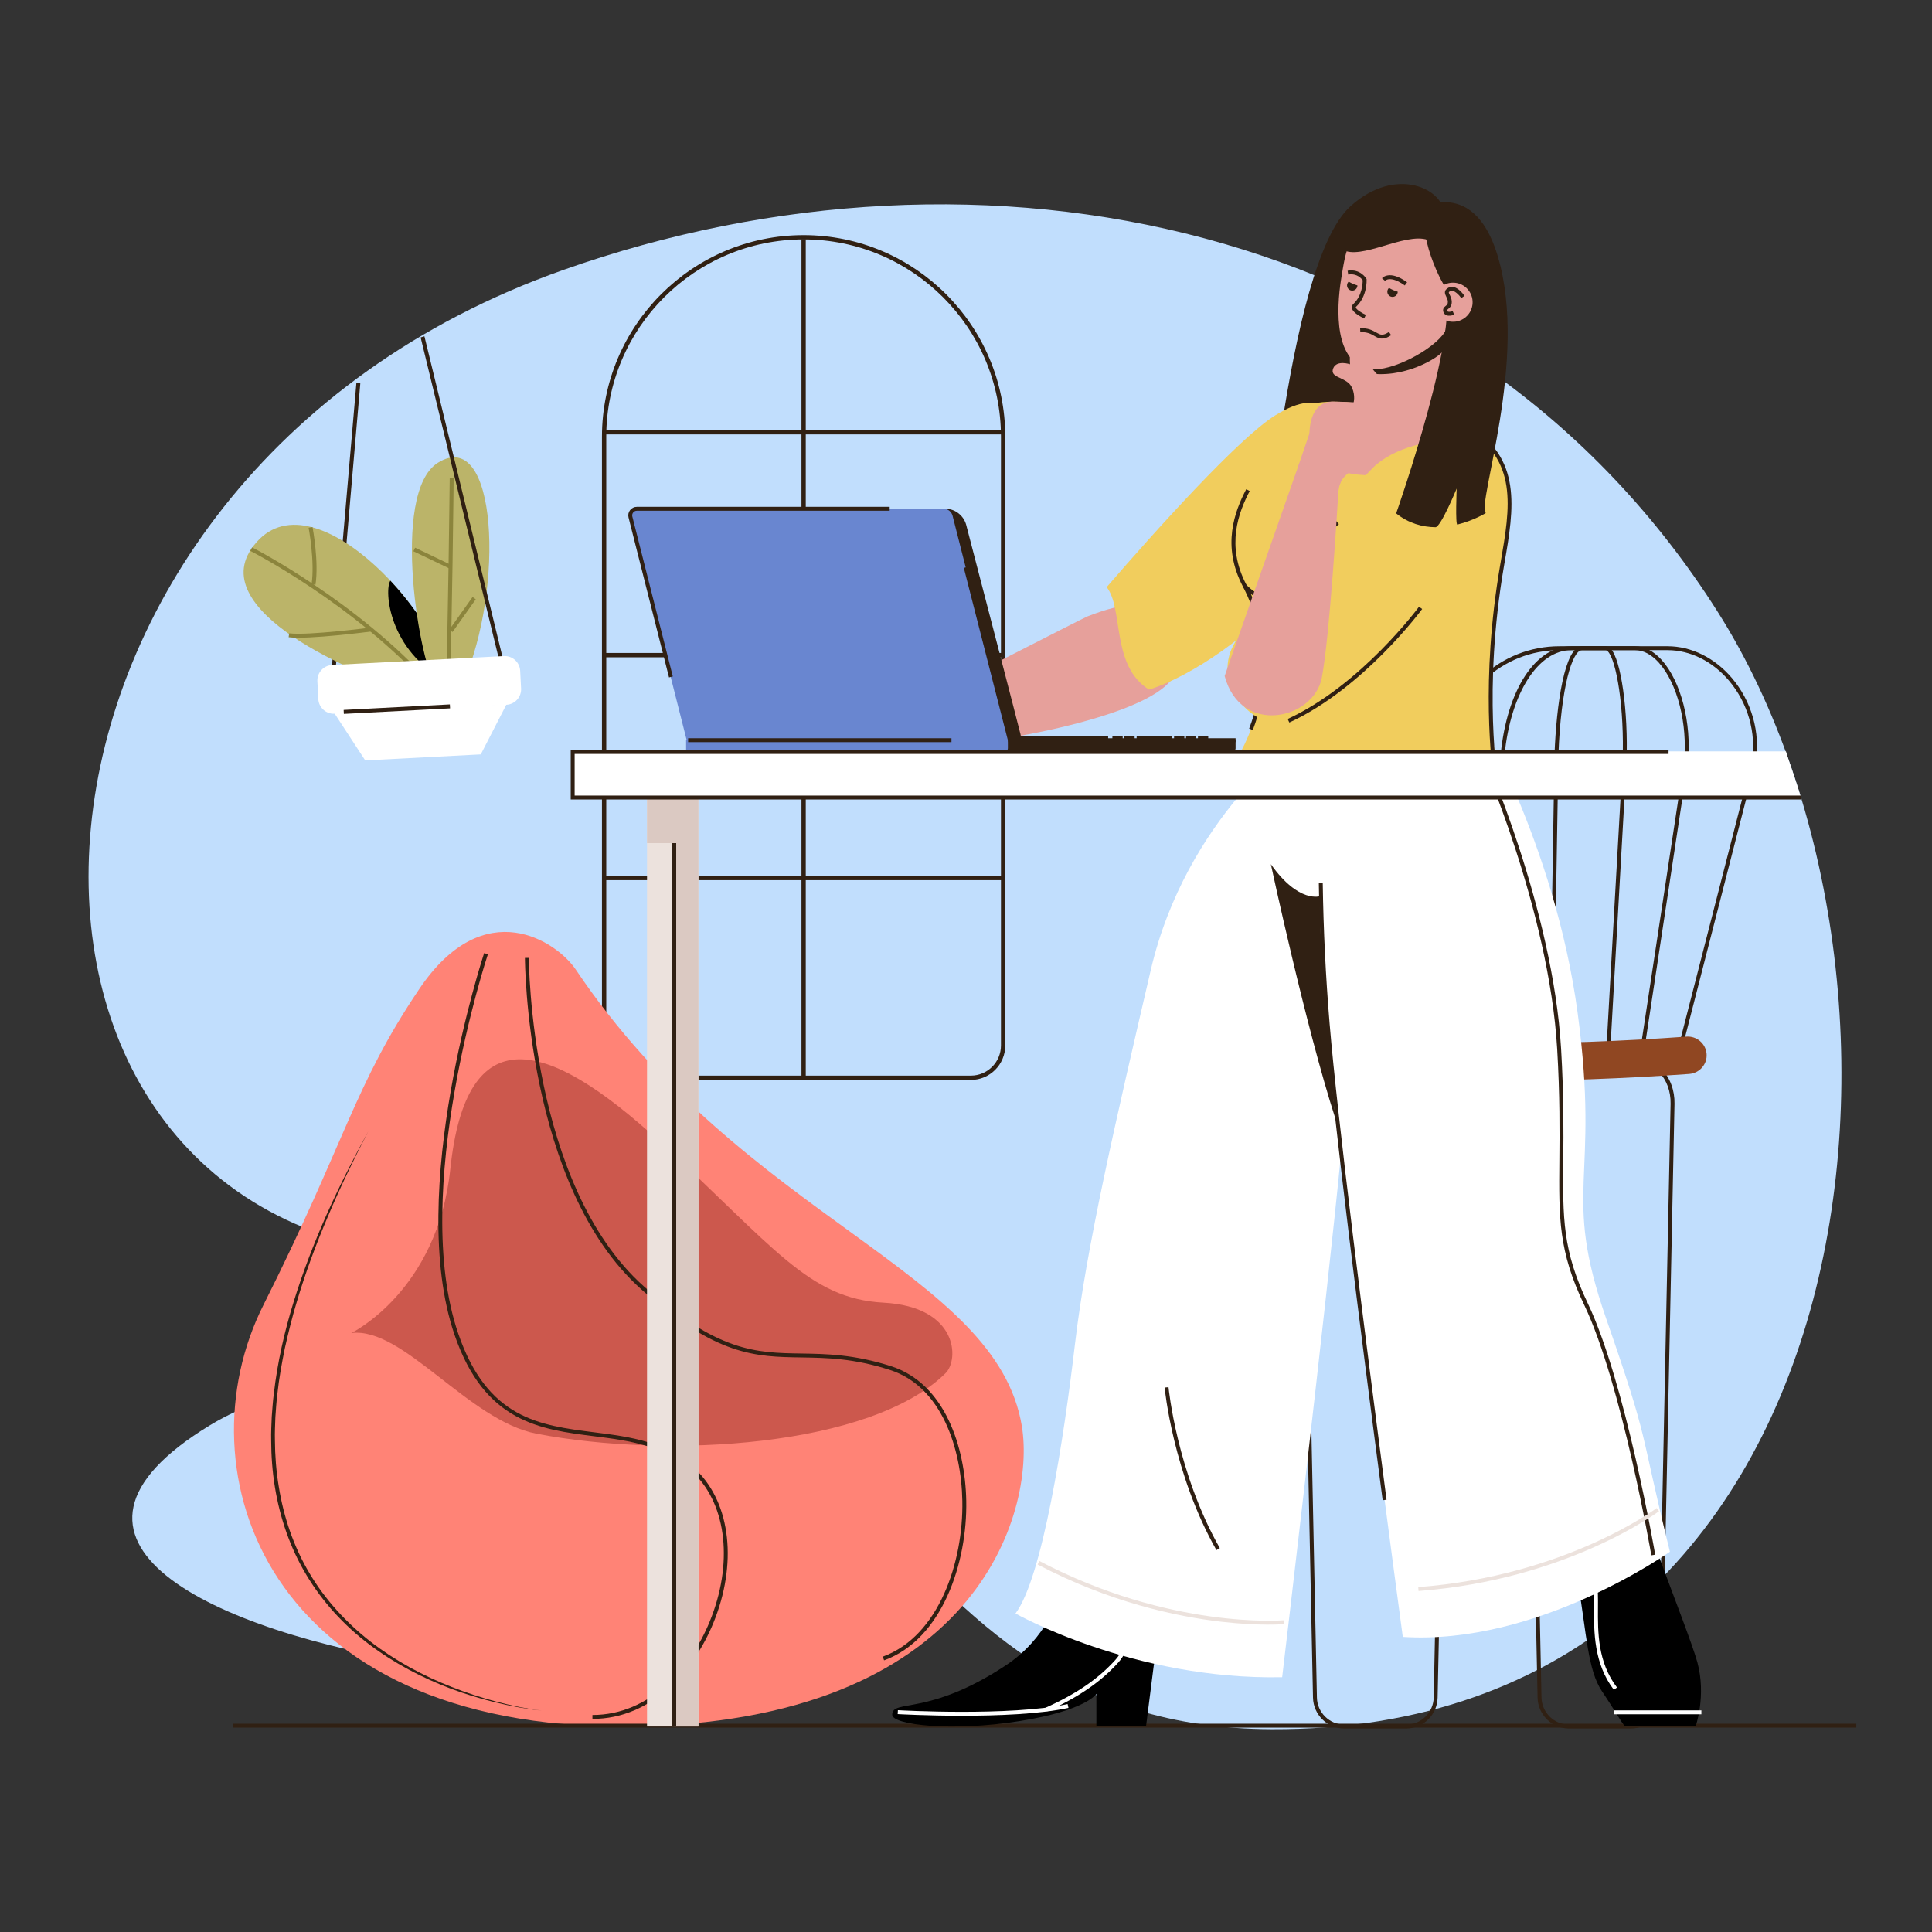 <svg 
xmlns="http://www.w3.org/2000/svg" xmlns:xlink="http://www.w3.org/1999/xlink" viewBox="0 0 1200 1200" width="1200" height="1200" preserveAspectRatio="xMidYMid meet" style="width: 100%; height: 100%; transform: translate3d(0px, 0px, 0px); content-visibility: visible;">
<rect x="0" y="0" width="1200" height="1200" fill="#333333" stroke="none"/>
<defs><clipPath id="__lottie_element_2546"><rect width="1200" height="1200" x="0" y="0"></rect></clipPath><clipPath id="__lottie_element_2548"><path d="M0,0 L1099,0 L1099,949 L0,949z"></path></clipPath><clipPath id="__lottie_element_2552"><path d="M0,0 L241,0 L241,311 L0,311z"></path></clipPath><clipPath id="__lottie_element_2556"><path d="M0,0 L765,0 L765,959 L0,959z"></path></clipPath></defs>
<g clip-path="url(#__lottie_element_2546)"><g clip-path="url(#__lottie_element_2548)" transform="matrix(1,0,0,1,54,126)" opacity="1" style="display: block;"><g transform="matrix(1,0,0,1,-159.494,-50.626)" opacity="1" style="display: block;"><g opacity="1" transform="matrix(1,0,0,1,406.993,893.499)"><path fill="rgb(193,222,253)" fill-opacity="1" d=" M-170.993,-83.678 C-91.134,-132.185 106.937,-142.44 204.218,-0.001 C301.499,142.44 -406.743,59.52 -170.993,-83.678z"></path></g><g opacity="1" transform="matrix(1,0,0,1,705.494,500.121)"><path fill="rgb(193,222,253)" fill-opacity="1" d=" M-335.155,204.457 C-54.24,226.789 -64.305,497.653 190.008,498.548 C565.185,499.871 613.639,36.464 467.012,-195.293 C312.843,-438.973 10.012,-499.871 -250.295,-407.772 C-617.967,-277.669 -636.237,180.52 -335.155,204.457z"></path></g>
<g opacity="1" transform="matrix(1,0,0,1,604.631,333.026)">
<path fill="rgb(48,32,19)" fill-opacity="1" d=" M103.886,262.359 C103.886,262.359 -103.884,262.359 -103.884,262.359 C-115.662,262.359 -125.248,252.773 -125.248,240.996 C-125.248,240.996 -125.248,-137.111 -125.248,-137.111 C-125.248,-206.173 -69.06,-262.359 0.002,-262.359 C69.065,-262.359 125.248,-206.173 125.248,-137.111 C125.248,-137.111 125.248,240.996 125.248,240.996 C125.248,252.773 115.664,262.359 103.886,262.359z M0.002,-259.692 C-67.588,-259.692 -122.579,-204.701 -122.579,-137.111 C-122.579,-137.111 -122.579,240.996 -122.579,240.996 C-122.579,251.303 -114.192,259.689 -103.884,259.689 C-103.884,259.689 103.886,259.689 103.886,259.689 C114.194,259.689 122.581,251.303 122.581,240.996 C122.581,240.996 122.581,-137.111 122.581,-137.111 C122.581,-204.701 67.592,-259.692 0.002,-259.692z"></path></g>
<g opacity="1" transform="matrix(1,0,0,1,604.632,333.108)"><path fill="rgb(48,32,19)" fill-opacity="1" d=" M1.333,260.047 C1.333,260.047 -1.333,260.047 -1.333,260.047 C-1.333,260.047 -1.333,-260.047 -1.333,-260.047 C-1.333,-260.047 1.333,-260.047 1.333,-260.047 C1.333,-260.047 1.333,260.047 1.333,260.047z"></path></g><g opacity="1" transform="matrix(1,0,0,1,604.631,193.103)">

<path fill="rgb(48,32,19)" fill-opacity="1" d=" M123.262,1.335 C123.262,1.335 -123.263,1.335 -123.263,1.335 C-123.263,1.335 -123.263,-1.335 -123.263,-1.335 C-123.263,-1.335 123.262,-1.335 123.262,-1.335 C123.262,-1.335 123.262,1.335 123.262,1.335z"></path></g><g opacity="1" transform="matrix(1,0,0,1,604.631,331.537)">
<path fill="rgb(48,32,19)" fill-opacity="1" d=" M123.262,1.334 C123.262,1.334 -123.263,1.334 -123.263,1.334 C-123.263,1.334 -123.263,-1.334 -123.263,-1.334 C-123.263,-1.334 123.262,-1.334 123.262,-1.334 C123.262,-1.334 123.262,1.334 123.262,1.334z"></path></g><g opacity="1" transform="matrix(1,0,0,1,604.631,469.974)">
<path fill="rgb(48,32,19)" fill-opacity="1" d=" M123.262,1.333 C123.262,1.333 -123.263,1.333 -123.263,1.333 C-123.263,1.333 -123.263,-1.333 -123.263,-1.333 C-123.263,-1.333 123.262,-1.333 123.262,-1.333 C123.262,-1.333 123.262,1.333 123.262,1.333z"></path></g><g opacity="1" transform="matrix(1,0,0,1,483.035,738.809)">
<path fill="rgb(255,131,118)" fill-opacity="1" d=" M-117.126,-199.893 C-76.515,-260.122 -31.385,-229.035 -19.886,-211.922 C84.747,-56.231 241.701,-25.014 257.223,72.11 C265.622,124.653 229.527,256.284 13.049,258.162 C-212.871,260.121 -265.622,99.327 -214.003,-3.434 C-162.439,-106.086 -157.773,-139.612 -117.126,-199.893z"></path></g><g opacity="1" transform="matrix(1,0,0,1,512.472,693.765)">
<path fill="rgb(204,88,77)" fill-opacity="1" d=" M-127.27,-43.074 C-117.404,-137.095 -67.91,-125.104 3.023,-59.815 C73.85,5.376 95.189,37.46 141.765,39.97 C188.298,42.477 188.784,75.388 180.38,83.72 C134.085,129.621 8.192,137.094 -73.685,121.372 C-116.048,113.239 -156.603,54.758 -188.784,58.845 C-188.784,58.845 -135.256,33.029 -127.27,-43.074z"></path></g><g opacity="1" transform="matrix(1,0,0,1,460.468,754.434)">
<path fill="rgb(48,32,19)" fill-opacity="1" d=" M12.991,237.832 C12.991,237.832 12.991,235.4 12.991,235.4 C49.157,235.4 74.303,205.503 85.777,177.526 C100.444,141.76 96.626,105.539 76.048,85.249 C58.437,67.882 35.786,65.016 13.884,62.245 C-19.509,58.02 -54.036,53.651 -72.64,-0.677 C-103.07,-89.54 -54.751,-236.36 -54.259,-237.832 C-54.259,-237.832 -51.951,-237.063 -51.951,-237.063 C-52.441,-235.598 -100.503,-89.547 -70.342,-1.465 C-52.227,51.429 -19.967,55.511 14.19,59.832 C36.494,62.655 59.557,65.574 77.753,83.516 C99.038,104.504 103.07,141.767 88.028,178.448 C76.252,207.155 50.359,237.832 12.991,237.832z"></path></g><g opacity="1" transform="matrix(1,0,0,1,568.955,737.752)">
<path fill="rgb(48,32,19)" fill-opacity="1" d=" M85.664,218.143 C85.664,218.143 84.833,215.859 84.833,215.859 C119.807,203.141 134.973,156.79 134.265,119.107 C133.655,86.586 121.519,48.143 89.292,37.776 C66.646,30.494 50.113,30.245 34.123,30.002 C5.812,29.575 -18.638,29.205 -65.226,-12.374 C-136.795,-76.248 -137.421,-216.73 -137.419,-218.143 C-137.419,-218.143 -134.987,-218.138 -134.987,-218.138 C-134.99,-216.737 -134.357,-77.331 -63.607,-14.187 C-17.696,26.787 6.334,27.15 34.159,27.571 C49.574,27.803 67.048,28.067 90.038,35.463 C123.482,46.22 136.07,85.701 136.697,119.062 C137.421,157.581 121.759,205.017 85.664,218.143z"></path></g><g opacity="1" transform="matrix(1,0,0,1,357.867,807.202)">
<path fill="rgb(48,32,19)" fill-opacity="1" d=" M84.075,179.909 C74.461,178.95 64.944,177.117 55.545,174.849 C46.147,172.562 36.88,169.722 27.8,166.355 C9.689,159.514 -7.652,150.416 -23.162,138.7 C-38.655,126.993 -52.057,112.397 -62.056,95.685 C-72.1,78.986 -78.519,60.234 -81.629,41.049 C-83.211,31.448 -83.918,21.722 -83.94,12.013 C-84.075,7.155 -83.759,2.306 -83.595,-2.542 C-83.201,-7.379 -82.935,-12.228 -82.278,-17.034 C-80.052,-36.313 -75.771,-55.3 -70.037,-73.79 C-64.343,-92.299 -57.379,-110.385 -49.55,-128.066 C-41.647,-145.718 -32.9,-162.971 -23.606,-179.908 C-32.55,-162.783 -40.935,-145.366 -48.46,-127.591 C-56.047,-109.849 -62.797,-91.742 -68.247,-73.25 C-71.025,-64.021 -73.306,-54.658 -75.425,-45.265 C-77.336,-35.833 -79.091,-26.354 -80.079,-16.782 C-80.715,-12.012 -80.957,-7.208 -81.33,-2.414 C-81.475,2.387 -81.769,7.19 -81.617,11.994 C-81.56,21.598 -80.817,31.202 -79.233,40.662 C-76.234,59.594 -69.987,78.071 -60.159,94.552 C-50.398,111.076 -37.169,125.417 -22.029,137.222 C-6.821,148.993 10.295,158.214 28.224,165.252 C37.188,168.785 46.364,171.803 55.69,174.277 C65.017,176.729 74.485,178.753 84.075,179.909z"></path></g><g opacity="1" transform="matrix(1,0,0,1,1093.089,450.356)">
<path fill="rgb(48,32,19)" fill-opacity="1" d=" M57.513,124.34 C57.513,124.34 55.157,123.736 55.157,123.736 C55.157,123.736 100.541,-53.022 100.541,-53.022 C103.393,-70.399 98.069,-89.123 86.282,-103.005 C76.083,-115.019 62.207,-121.909 48.212,-121.909 C48.212,-121.909 -18.981,-121.909 -18.981,-121.909 C-54.392,-121.909 -83.598,-95.135 -90.008,-56.799 C-90.008,-56.799 -103.479,121.502 -103.479,121.502 C-103.479,121.502 -105.906,121.317 -105.906,121.317 C-105.906,121.317 -92.421,-57.091 -92.421,-57.091 C-85.799,-96.731 -55.606,-124.34 -18.981,-124.34 C-18.981,-124.34 48.212,-124.34 48.212,-124.34 C62.922,-124.34 77.472,-117.137 88.136,-104.578 C100.379,-90.16 105.905,-70.699 102.917,-52.522 C102.917,-52.522 57.513,124.34 57.513,124.34z"></path></g><g opacity="1" transform="matrix(1,0,0,1,1092.929,450.297)">
<path fill="rgb(48,32,19)" fill-opacity="1" d=" M34.179,124.28 C34.179,124.28 31.776,123.915 31.776,123.915 C31.776,123.915 58.575,-52.842 58.575,-52.842 C60.837,-76.2 54.358,-101.447 42.808,-114.173 C38.248,-119.195 33.191,-121.848 28.181,-121.848 C28.181,-121.848 -11.497,-121.848 -11.497,-121.848 C-32.115,-121.848 -49.154,-95.108 -52.932,-56.82 C-52.932,-56.82 -60.893,121.524 -60.893,121.524 C-60.893,121.524 -63.32,121.415 -63.32,121.415 C-63.32,121.415 -55.356,-56.994 -55.356,-56.994 C-51.384,-97.265 -33.76,-124.28 -11.497,-124.28 C-11.497,-124.28 28.181,-124.28 28.181,-124.28 C33.894,-124.28 39.576,-121.351 44.608,-115.806 C56.584,-102.613 63.319,-76.598 60.987,-52.543 C60.987,-52.543 34.179,124.28 34.179,124.28z"></path></g><g opacity="1" transform="matrix(1,0,0,1,1092.475,450.239)">
<path fill="rgb(48,32,19)" fill-opacity="1" d=" M13.327,124.223 C13.327,124.223 10.9,124.086 10.9,124.086 C10.9,124.086 20.849,-52.671 20.849,-52.671 C22.054,-86.086 16.981,-115.522 11.675,-121.023 C11.183,-121.533 10.732,-121.791 10.333,-121.791 C10.333,-121.791 -4.399,-121.791 -4.399,-121.791 C-10.332,-121.791 -17.473,-99.027 -19.018,-56.837 C-19.018,-56.837 -21.975,121.546 -21.975,121.546 C-21.975,121.546 -24.406,121.508 -24.406,121.508 C-24.406,121.508 -21.449,-56.902 -21.449,-56.902 C-20.31,-87.97 -15.162,-124.223 -4.399,-124.223 C-4.399,-124.223 10.333,-124.223 10.333,-124.223 C11.416,-124.223 12.456,-123.714 13.425,-122.712 C19.895,-116.003 24.406,-83.878 23.279,-52.559 C23.279,-52.559 13.327,124.223 13.327,124.223z"></path></g><g opacity="1" transform="matrix(1,0,0,1,1099.213,790.281)">
<path fill="rgb(48,32,19)" fill-opacity="1" d=" M19.344,207.925 C19.344,207.925 -19.344,207.925 -19.344,207.925 C-29.799,207.925 -38.484,199.339 -38.703,188.787 C-38.703,188.787 -46.345,-180.089 -46.345,-180.089 C-46.516,-188.383 -43.624,-196.192 -38.411,-201.516 C-34.362,-205.648 -29.175,-207.925 -23.809,-207.925 C-23.809,-207.925 23.808,-207.925 23.808,-207.925 C29.175,-207.925 34.362,-205.648 38.411,-201.516 C43.625,-196.192 46.516,-188.383 46.345,-180.089 C46.345,-180.089 38.703,188.787 38.703,188.787 C38.486,199.339 29.801,207.925 19.344,207.925z M-23.809,-205.493 C-28.517,-205.493 -33.086,-203.477 -36.672,-199.813 C-41.433,-194.956 -44.073,-187.784 -43.913,-180.141 C-43.913,-180.141 -36.271,188.735 -36.271,188.735 C-36.079,197.976 -28.487,205.494 -19.344,205.494 C-19.344,205.494 19.344,205.494 19.344,205.494 C28.489,205.494 36.081,197.976 36.271,188.737 C36.271,188.737 43.915,-180.141 43.915,-180.141 C44.074,-187.784 41.433,-194.956 36.672,-199.813 C33.087,-203.477 28.517,-205.493 23.808,-205.493 C23.808,-205.493 -23.809,-205.493 -23.809,-205.493z"></path></g><g opacity="1" transform="matrix(1,0,0,1,959.723,790.281)">
<path fill="rgb(48,32,19)" fill-opacity="1" d=" M19.347,207.925 C19.347,207.925 -19.343,207.925 -19.343,207.925 C-29.797,207.925 -38.484,199.339 -38.702,188.787 C-38.702,188.787 -46.343,-180.089 -46.343,-180.089 C-46.517,-188.381 -43.624,-196.19 -38.41,-201.514 C-34.362,-205.648 -29.175,-207.925 -23.807,-207.925 C-23.807,-207.925 23.811,-207.925 23.811,-207.925 C29.177,-207.925 34.364,-205.648 38.412,-201.516 C43.627,-196.192 46.518,-188.383 46.347,-180.089 C46.347,-180.089 38.704,188.787 38.704,188.787 C38.486,199.339 29.802,207.925 19.347,207.925z M-23.807,-205.493 C-28.516,-205.493 -33.084,-203.475 -36.672,-199.813 C-41.433,-194.953 -44.071,-187.782 -43.911,-180.141 C-43.911,-180.141 -36.271,188.735 -36.271,188.735 C-36.078,197.976 -28.485,205.494 -19.343,205.494 C-19.343,205.494 19.347,205.494 19.347,205.494 C28.489,205.494 36.081,197.976 36.273,188.735 C36.273,188.735 43.917,-180.141 43.917,-180.141 C44.075,-187.784 41.435,-194.956 36.674,-199.813 C33.089,-203.477 28.52,-205.493 23.811,-205.493 C23.811,-205.493 -23.807,-205.493 -23.807,-205.493z"></path></g><g opacity="1" transform="matrix(1,0,0,1,1032.58,582.767)">
<path fill="rgb(144,71,34)" fill-opacity="1" d=" M-122.052,8.909 C-40.789,14.738 40.786,14.738 122.049,8.909 C128.557,8.444 133.418,2.835 132.905,-3.564 C132.389,-9.963 126.793,-14.738 120.384,-14.28 C40.23,-8.529 -40.234,-8.529 -120.388,-14.28 C-126.792,-14.738 -132.396,-9.963 -132.908,-3.564 C-133.419,2.835 -128.561,8.444 -122.052,8.909z"></path></g><g opacity="1" transform="matrix(1,0,0,1,754.4,996.459)">
<path fill="rgb(48,32,19)" fill-opacity="1" d=" M504.094,1.216 C504.094,1.216 -504.094,1.216 -504.094,1.216 C-504.094,1.216 -504.094,-1.216 -504.094,-1.216 C-504.094,-1.216 504.094,-1.216 504.094,-1.216 C504.094,-1.216 504.094,1.216 504.094,1.216z"></path></g></g></g><g clip-path="url(#__lottie_element_2552)" transform="matrix(1,0,0,1,103.5,162.5)" opacity="1" style="display: block;"><g transform="matrix(0.999,-0.052,0.052,0.999,93.35,77.416)" opacity="1" style="display: block;"><g opacity="1" transform="matrix(1,0,0,1,20.938,87.483)">
<path fill="rgb(48,32,19)" fill-opacity="1" d=" M-18.292,87.232 C-18.292,87.232 -20.688,86.695 -20.688,86.695 C-20.688,86.695 3.659,-88.401 3.659,-88.401 C3.659,-88.401 6.055,-87.865 6.055,-87.865 C6.055,-87.865 -18.292,87.232 -18.292,87.232z"></path></g></g><g transform="matrix(0.973,-0.232,0.232,0.973,6.838,146.455)" opacity="1" style="display: block;"><g opacity="1" transform="matrix(1,0,0,1,71.27,75.353)">
<path fill="rgb(187,180,105)" fill-opacity="1" d=" M-34.29,-33.531 C11.073,-75.103 71.02,32.577 65.286,75.103 C65.286,75.103 42.631,75.103 42.631,75.103 C20.611,64.484 -71.021,0.13 -34.29,-33.531z"></path></g><g opacity="1" transform="matrix(1,0,0,1,81.458,95.911)">
<path fill="rgb(139,132,60)" fill-opacity="1" d=" M43.114,55.027 C9.52,-6.431 -44.727,-52.69 -45.27,-53.151 C-45.27,-53.151 -43.684,-55.027 -43.684,-55.027 C-43.136,-54.563 11.458,-8.005 45.27,53.85 C45.27,53.85 43.114,55.027 43.114,55.027z"></path></g><g opacity="1" transform="matrix(1,0,0,1,72.625,103.518)">
<path fill="rgb(139,132,60)" fill-opacity="1" d=" M25.449,5.392 C23.839,5.224 -14.13,1.239 -25.702,-3.092 C-25.702,-3.092 -24.842,-5.392 -24.842,-5.392 C-13.562,-1.17 25.311,2.908 25.702,2.948 C25.702,2.948 25.449,5.392 25.449,5.392z"></path></g><g opacity="1" transform="matrix(1,0,0,1,72.809,54.893)">
<path fill="rgb(139,132,60)" fill-opacity="1" d=" M-2.111,17.683 C-2.111,17.683 -4.39,16.766 -4.39,16.766 C0.878,3.659 1.927,-17.47 1.937,-17.683 C1.937,-17.683 4.39,-17.567 4.39,-17.567 C4.348,-16.686 3.314,4.186 -2.111,17.683z"></path></g><g opacity="1" transform="matrix(1,0,0,1,121.882,115.692)">
<path fill="rgb(0,0,0)" fill-opacity="1" d=" M-5.385,-34.764 C8.524,-10.399 16.999,17.53 14.675,34.764 C-16.999,7.138 -10.403,-30.221 -5.385,-34.764z"></path></g></g><g transform="matrix(0.986,-0.165,0.165,0.986,133.287,113.62)" opacity="1" style="display: block;"><g opacity="1" transform="matrix(1,0,0,1,36.676,77.418)">
<path fill="rgb(187,180,105)" fill-opacity="1" d=" M-3.829,-60.439 C36.427,-77.168 24.305,23.301 -11.054,77.167 C-11.054,77.167 -27.538,77.167 -27.538,77.167 C-35.77,63.717 -36.426,-46.894 -3.829,-60.439z"></path></g><g opacity="1" transform="matrix(1,0,0,1,27.941,91.101)">
<path fill="rgb(139,132,60)" fill-opacity="1" d=" M-10.639,63.739 C-10.639,63.739 -13.043,63.228 -13.043,63.228 C-6.716,33.415 10.452,-62.771 10.625,-63.739 C10.625,-63.739 13.043,-63.309 13.043,-63.309 C12.87,-62.341 -4.306,33.886 -10.639,63.739z"></path></g><g opacity="1" transform="matrix(1,0,0,1,32.407,112.479)">
<path fill="rgb(139,132,60)" fill-opacity="1" d=" M-7.93,9.699 C-7.93,9.699 -9.669,7.966 -9.669,7.966 C-9.669,7.966 7.93,-9.699 7.93,-9.699 C7.93,-9.699 9.669,-7.965 9.669,-7.965 C9.669,-7.965 -7.93,9.699 -7.93,9.699z"></path></g><g opacity="1" transform="matrix(1,0,0,1,19.496,74.711)">
<path fill="rgb(139,132,60)" fill-opacity="1" d=" M9.317,8.039 C9.317,8.039 -10.726,-6.029 -10.726,-6.029 C-10.726,-6.029 -9.316,-8.039 -9.316,-8.039 C-9.316,-8.039 10.726,6.029 10.726,6.029 C10.726,6.029 9.317,8.039 9.317,8.039z"></path></g></g><g transform="matrix(0.999,-0.052,0.052,0.999,150.505,61.242)" opacity="1" style="display: block;"><g opacity="1" transform="matrix(1,0,0,1,24.366,94.083)">
<path fill="rgb(48,32,19)" fill-opacity="1" d=" M21.729,93.834 C21.729,93.834 -16.384,-107.837 -16.384,-107.837 C-16.384,-107.837 -13.997,-108.422 -13.997,-108.422 C-13.997,-108.422 24.116,93.249 24.116,93.249 C24.116,93.249 21.729,93.834 21.729,93.834z"></path></g></g><g transform="matrix(0.999,-0.052,0.052,0.999,92.869,250.815)" opacity="1" style="display: block;"><g opacity="1" transform="matrix(1,0,0,1,63.289,15.394)">
<path fill="rgb(255,255,255)" fill-opacity="1" d=" M-53.403,15.144 C-53.403,15.144 53.404,15.144 53.404,15.144 C58.725,15.144 63.039,10.83 63.039,5.508 C63.039,5.508 63.039,-5.507 63.039,-5.507 C63.039,-10.83 58.725,-15.144 53.402,-15.144 C53.402,-15.144 -53.404,-15.144 -53.404,-15.144 C-58.726,-15.144 -63.039,-10.83 -63.039,-5.507 C-63.039,-5.507 -63.039,5.507 -63.039,5.507 C-63.039,10.83 -58.726,15.144 -53.403,15.144z"></path></g><g opacity="1" transform="matrix(1,0,0,1,63.288,45.329)">
<path fill="rgb(255,255,255)" fill-opacity="1" d=" M-35.921,15.144 C-35.921,15.144 35.922,15.144 35.922,15.144 C35.922,15.144 53.531,-15.144 53.531,-15.144 C53.531,-15.144 -53.531,-15.144 -53.531,-15.144 C-53.531,-15.144 -35.921,15.144 -35.921,15.144z"></path></g><g opacity="1" transform="matrix(1,0,0,1,48.629,29.702)">
<path fill="rgb(48,32,19)" fill-opacity="1" d=" M33.017,1.228 C33.017,1.228 -33.017,1.228 -33.017,1.228 C-33.017,1.228 -33.017,-1.228 -33.017,-1.228 C-33.017,-1.228 33.017,-1.228 33.017,-1.228 C33.017,-1.228 33.017,1.228 33.017,1.228z"></path></g></g></g><g clip-path="url(#__lottie_element_2556)" transform="matrix(1,0,0,1,354,114)" opacity="1" style="display: block;"><g transform="matrix(1,0,0,1,199.924,820.995)" opacity="1" style="display: block;"><g opacity="1" transform="matrix(1,0,0,1,84.232,70.462)">
<path fill="rgb(0,0,0)" fill-opacity="1" d=" M27.69,-70.213 C27.69,-70.213 35.158,-3.274 -13.265,28.807 C-61.688,60.886 -83.982,49.602 -83.982,59.62 C-83.982,65.927 -46.76,70.213 -4.996,63.555 C36.77,56.896 42.823,46.605 42.823,46.605 C42.823,46.605 42.823,66.592 42.823,66.592 C42.823,66.592 73.691,66.592 73.691,66.592 C73.691,66.592 78.535,28.448 78.535,28.448 C78.535,28.448 83.982,10.894 79.744,-3.027 C75.507,-16.948 68.446,-47.816 72.682,-67.79 C72.682,-67.79 27.69,-70.213 27.69,-70.213z"></path></g><g opacity="1" transform="matrix(1,0,0,1,121.993,75.99)">
<path fill="rgb(255,255,255)" fill-opacity="1" d=" M-25.698,52.014 C-25.698,52.014 -26.69,49.792 -26.69,49.792 C-7.528,41.244 6.345,31.739 16.978,19.878 C24.095,11.941 22.554,2.985 20.771,-7.382 C20.101,-11.276 19.407,-15.302 19.151,-19.484 C18.223,-34.642 20.691,-51.84 20.714,-52.014 C20.714,-52.014 23.121,-51.663 23.121,-51.663 C23.095,-51.495 20.666,-34.537 21.578,-19.632 C21.825,-15.586 22.507,-11.622 23.167,-7.792 C24.979,2.74 26.69,12.685 18.787,21.501 C7.919,33.625 -6.215,43.321 -25.698,52.014z"></path></g><g opacity="1" transform="matrix(1,0,0,1,56.679,127.298)">
<path fill="rgb(255,255,255)" fill-opacity="1" d=" M-12.936,3.377 C-35.005,3.377 -52.686,2.382 -53.037,2.36 C-53.037,2.36 -52.894,-0.064 -52.894,-0.064 C-52.201,-0.027 16.99,3.866 52.519,-3.867 C52.519,-3.867 53.037,-1.493 53.037,-1.493 C35.178,2.397 8.961,3.377 -12.936,3.377z"></path></g></g><g transform="matrix(1,0,0,1,592.181,772.57)" opacity="1" style="display: block;"><g opacity="1" transform="matrix(1,0,0,1,56.993,92.957)">
<path fill="rgb(0,0,0)" fill-opacity="1" d=" M-56.743,-68.734 C-56.743,-68.734 -28.099,-25.769 -22.892,4.608 C-17.685,34.987 -17.11,57.678 -8.138,71.008 C0.838,84.338 3.719,90.225 6.186,92.708 C6.186,92.708 50.017,92.708 50.017,92.708 C50.017,92.708 56.743,73.829 51.102,52.997 C45.46,32.166 5.374,-64.149 1.648,-92.708 C1.648,-92.708 -56.743,-68.734 -56.743,-68.734z"></path></g><g opacity="1" transform="matrix(1,0,0,1,83.423,176.973)">
<path fill="rgb(255,255,255)" fill-opacity="1" d=" M27.16,1.216 C27.16,1.216 -27.16,1.216 -27.16,1.216 C-27.16,1.216 -27.16,-1.216 -27.16,-1.216 C-27.16,-1.216 27.16,-1.216 27.16,-1.216 C27.16,-1.216 27.16,1.216 27.16,1.216z"></path></g><g opacity="1" transform="matrix(1,0,0,1,41.447,110.783)">
<path fill="rgb(255,255,255)" fill-opacity="1" d=" M14.78,52.236 C2.228,35.798 2.366,15.871 2.467,1.32 C2.51,-4.794 2.547,-10.075 1.727,-14.064 C-1.089,-27.734 -16.557,-50.644 -16.713,-50.874 C-16.713,-50.874 -14.699,-52.236 -14.699,-52.236 C-14.054,-51.284 1.195,-28.7 4.106,-14.553 C4.98,-10.312 4.942,-4.912 4.899,1.338 C4.795,16.328 4.664,34.984 16.713,50.76 C16.713,50.76 14.78,52.236 14.78,52.236z"></path></g></g><g transform="matrix(0.996,0.094,-0.094,0.996,450.271,-17.927)" opacity="1" style="display: block;"><g opacity="1" transform="matrix(1,0,0,1,50.95,149.913)">
<path fill="rgb(48,32,19)" fill-opacity="1" d=" M44.361,-122.391 C43.413,-136.83 12.411,-149.663 -13.633,-121.2 C-50.701,-80.694 -44.021,123.981 -48.081,135.179 C-48.081,135.179 23.226,149.662 40.18,120.727 C40.18,120.727 50.701,-25.718 44.361,-122.391z"></path></g></g><g transform="matrix(0.965,-0.261,0.261,0.965,200.079,298.75)" opacity="1" style="display: block;"><g opacity="1" transform="matrix(1,0,0,1,90.164,36.915)">
<path fill="rgb(230,160,155)" fill-opacity="1" d=" M-74.166,-11.159 C-74.166,-11.159 -89.914,16.134 -89.914,16.134 C-66.135,24.677 38.803,36.665 70.737,20.09 C88.824,10.703 89.914,-6.03 87.687,-14.449 C82.28,-34.904 58.44,-36.664 34.861,-34.087 C31.59,-33.73 -74.166,-11.159 -74.166,-11.159z"></path></g></g><g transform="matrix(0.952,0.306,-0.306,0.952,391.173,70.058)" opacity="1" style="display: block;"><g opacity="1" transform="matrix(1,0,0,1,60.492,121.223)">
<path fill="rgb(241,205,93)" fill-opacity="1" d=" M6.807,-65.196 C-10.446,-44.982 -42.471,26.498 -60.242,68.41 C-46.023,77.909 -42.9,114.118 -15.719,120.973 C6.968,105.092 36.647,66.42 47.068,36.236 C60.242,-1.912 54.409,-120.973 6.807,-65.196z"></path></g></g><g transform="matrix(0.993,0.114,-0.114,0.993,340.414,331.307)" opacity="1" style="display: block;"><g opacity="1" transform="matrix(1,0,0,1,85.308,296.936)">
<path fill="rgb(255,255,255)" fill-opacity="1" d=" M27.584,-296.686 C27.584,-296.686 -36.097,-239.156 -47.15,-142.935 C-58.201,-46.716 -67.283,32.967 -67.426,93.104 C-67.566,153.243 -71.021,239.767 -85.059,263.821 C-85.059,263.821 -7.806,296.686 84.095,284.263 C84.095,284.263 85.058,49.878 83.293,-45.59 C81.526,-141.057 77.874,-291.024 77.874,-291.024 C77.874,-291.024 27.584,-296.686 27.584,-296.686z"></path></g><g opacity="1" transform="matrix(1,0,0,1,88.583,543.19)">
<path fill="rgb(236,226,221)" fill-opacity="1" d=" M39.512,8.072 C10.905,8.072 -31.136,3.922 -78.141,-14.241 C-78.141,-14.241 -77.263,-16.513 -77.263,-16.513 C8.195,16.512 76.965,2.887 77.647,2.75 C77.647,2.75 78.141,5.13 78.141,5.13 C77.825,5.196 63.322,8.072 39.512,8.072z"></path></g><g opacity="1" transform="matrix(1,0,0,1,99.041,458.791)">
<path fill="rgb(48,32,19)" fill-opacity="1" d=" M20.763,48.578 C-11.481,4.389 -22.62,-47.561 -22.729,-48.081 C-22.729,-48.081 -20.349,-48.578 -20.349,-48.578 C-20.24,-48.064 -9.199,3.391 22.729,47.143 C22.729,47.143 20.763,48.578 20.763,48.578z"></path></g></g><g transform="matrix(0.993,0.114,-0.114,0.993,447.866,311.519)" opacity="1" style="display: block;"><g opacity="1" transform="matrix(1,0,0,1,29.191,188.245)">
<path fill="rgb(48,32,19)" fill-opacity="1" d=" M4.003,-60.102 C4.003,-60.102 -8.665,-53.56 -28.941,-76.256 C-28.941,-76.256 3.907,21.144 28.941,76.256 C28.941,76.256 3.193,-43.852 4.003,-60.102z"></path></g><g opacity="1" transform="matrix(1,0,0,1,158.307,289.966)">
<path fill="rgb(255,255,255)" fill-opacity="1" d=" M-44.48,-289.716 C-44.48,-289.716 15.668,-211.393 41.872,-107.944 C68.074,-4.494 44.317,2.202 81.072,78.613 C117.824,155.025 108.383,141.281 137.041,218.21 C137.041,218.21 62.187,285.56 -21.832,289.716 C-21.832,289.716 -93.319,8.331 -111.638,-83.306 C-129.958,-174.94 -131.298,-231.914 -137.041,-266.118 C-137.041,-266.118 -44.48,-289.716 -44.48,-289.716z"></path></g><g opacity="1" transform="matrix(1,0,0,1,203.831,269.614)">
<path fill="rgb(48,32,19)" fill-opacity="1" d=" M80.3,242.093 C80.001,241.06 49.845,138.126 21.097,92.243 C1.464,60.914 -0.653,40.885 -4.496,4.525 C-6.357,-13.087 -8.676,-35.006 -13.712,-63.825 C-28.685,-149.488 -82.099,-239.946 -82.637,-240.849 C-82.637,-240.849 -80.546,-242.093 -80.546,-242.093 C-80.007,-241.185 -26.367,-150.34 -11.317,-64.243 C-6.264,-35.344 -3.943,-13.379 -2.079,4.268 C1.727,40.271 3.824,60.1 23.158,90.951 C52.086,137.121 82.333,240.376 82.637,241.414 C82.637,241.414 80.3,242.093 80.3,242.093z"></path></g><g opacity="1" transform="matrix(1,0,0,1,73.967,308.338)">
<path fill="rgb(48,32,19)" fill-opacity="1" d=" M40.394,188.402 C15.353,88.104 -16.929,-43.598 -28.491,-101.441 C-34.295,-130.464 -38.958,-158.806 -42.754,-188.088 C-42.754,-188.088 -40.342,-188.402 -40.342,-188.402 C-36.554,-159.174 -31.897,-130.884 -26.106,-101.915 C-14.551,-44.12 17.718,87.541 42.754,187.813 C42.754,187.813 40.394,188.402 40.394,188.402z"></path></g><g opacity="1" transform="matrix(1,0,0,1,214.127,516.192)">
<path fill="rgb(236,226,221)" fill-opacity="1" d=" M-71.186,34.043 C-71.186,34.043 -71.642,31.654 -71.642,31.654 C18.294,14.421 69.458,-33.559 69.965,-34.043 C69.965,-34.043 71.642,-32.283 71.642,-32.283 C71.131,-31.794 19.494,16.667 -71.186,34.043z"></path></g></g><g transform="matrix(0.994,0.108,-0.108,0.994,404.095,123.637)" opacity="1" style="display: block;"><g opacity="1" transform="matrix(1,0,0,1,98.693,128.914)">
<path fill="rgb(241,205,93)" fill-opacity="1" d=" M-11.023,-125.312 C3.41,-124.943 32.686,-125.688 43.541,-122.584 C92.884,-108.478 89.849,-73.283 87.455,-34.826 C82.496,44.893 98.444,99.846 98.444,99.846 C98.444,99.846 9.214,125.873 -66.072,107.919 C-66.072,107.919 -33.157,50.155 -70.28,-5.29 C-98.444,-47.353 -59.1,-84.974 -54.525,-109.594 C-51.5,-125.874 -18.657,-125.506 -11.023,-125.312z"></path></g><g opacity="1" transform="matrix(1,0,0,1,176.378,121.691)">
<path fill="rgb(48,32,19)" fill-opacity="1" d=" M5.908,112.04 C5.908,112.04 5.372,109.668 5.372,109.668 C12.305,108.1 17.173,106.802 19.267,106.224 C17.026,97.778 4.037,44.987 8.558,-27.679 C8.558,-27.679 8.675,-29.552 8.675,-29.552 C10.849,-64.269 12.725,-94.25 -22.263,-109.817 C-22.263,-109.817 -21.275,-112.04 -21.275,-112.04 C15.257,-95.785 13.238,-63.54 11.101,-29.4 C11.101,-29.4 10.985,-27.527 10.985,-27.527 C6.095,51.039 21.767,106.181 21.927,106.73 C21.927,106.73 22.263,107.895 22.263,107.895 C22.263,107.895 21.098,108.235 21.098,108.235 C21.044,108.252 15.378,109.897 5.908,112.04z"></path></g><g opacity="1" transform="matrix(1,0,0,1,31.57,138.256)">
<path fill="rgb(48,32,19)" fill-opacity="1" d=" M11.668,74.132 C11.668,74.132 9.317,73.517 9.317,73.517 C15.099,51.436 17.455,18.337 -4.165,-13.957 C-19.979,-37.573 -14.238,-59.61 -8.546,-74.132 C-8.546,-74.132 -6.281,-73.244 -6.281,-73.244 C-11.775,-59.231 -17.324,-37.978 -2.146,-15.309 C19.979,17.737 17.578,51.57 11.668,74.132z"></path></g><g opacity="1" transform="matrix(1,0,0,1,44.186,128.876)">
<path fill="rgb(48,32,19)" fill-opacity="1" d=" M16.282,5.898 C16.184,5.892 15.985,5.891 15.7,5.89 C2.07,5.788 -9.043,2.347 -16.438,-4.06 C-16.438,-4.06 -14.845,-5.898 -14.845,-5.898 C-7.992,0.04 2.861,3.362 15.717,3.459 C16.07,3.461 16.315,3.464 16.438,3.472 C16.438,3.472 16.282,5.898 16.282,5.898z"></path></g><g opacity="1" transform="matrix(1,0,0,1,108.415,29.21)">
<path fill="rgb(230,160,155)" fill-opacity="1" d=" M51.509,-15.799 C46.518,-18.532 40.875,-21.759 33.821,-22.881 C-4.375,-28.96 -33.052,-25.252 -36.017,-25.178 C-48.496,-24.87 -51.509,-13.502 -49.813,-1.135 C-45.689,28.959 20.137,24.477 51.509,-15.799z"></path></g><g opacity="1" transform="matrix(1,0,0,1,87.399,109.889)">
<path fill="rgb(48,32,19)" fill-opacity="1" d=" M7.805,22.588 C-9.605,3.39 -2.726,-22.331 -2.655,-22.588 C-2.655,-22.588 -0.313,-21.939 -0.313,-21.939 C-0.38,-21.693 -6.886,2.768 9.605,20.954 C9.605,20.954 7.805,22.588 7.805,22.588z"></path></g></g><g transform="matrix(0.296,0.955,-0.955,0.296,593.948,129.944)" opacity="1" style="display: block;"><g opacity="1" transform="matrix(1,0,0,1,76.101,120.153)">
<path fill="rgb(241,205,93)" fill-opacity="1" d=" M75.295,84.341 C74.265,59.535 37.47,-28.655 -10.538,-75.422 C-56.2,-119.903 -75.851,-46.168 -59.79,-15.41 C-48.972,5.304 7.432,91.451 23.407,103.137 C46.328,119.903 75.851,97.739 75.295,84.341z"></path></g><g opacity="1" transform="matrix(1,0,0,1,129.678,151.51)">
<path fill="rgb(48,32,19)" fill-opacity="1" d=" M20.016,50.012 C13.498,0.305 -22.07,-48.081 -22.428,-48.564 C-22.428,-48.564 -20.476,-50.012 -20.476,-50.012 C-20.113,-49.524 15.829,-0.629 22.428,49.696 C22.428,49.696 20.016,50.012 20.016,50.012z"></path></g><g opacity="1" transform="matrix(1,0,0,1,55.968,161.363)">
<path fill="rgb(48,32,19)" fill-opacity="1" d=" M12.765,26.058 C-0.007,9.165 -14.556,-24.764 -14.701,-25.104 C-14.701,-25.104 -12.464,-26.058 -12.464,-26.058 C-12.319,-25.72 2.112,7.939 14.701,24.591 C14.701,24.591 12.765,26.058 12.765,26.058z"></path></g></g><g transform="matrix(-0.331,0.944,-0.944,-0.331,519.096,170.996)" opacity="1" style="display: block;"><g opacity="1" transform="matrix(1,0,0,1,98.331,30.985)">
<path fill="rgb(230,160,155)" fill-opacity="1" d=" M47.144,-26.816 C21.003,-22.897 -56.413,-0.755 -64.02,1.344 C-66.453,2.016 -68.537,2.414 -70.624,2.292 C-98.082,7.734 -86.081,30.734 -71.324,30.466 C-71.324,30.466 66.111,30.466 66.111,30.466 C98.081,8.657 73.288,-30.735 47.144,-26.816z"></path></g></g><g transform="matrix(0.994,0.108,-0.108,0.994,496.551,82.026)" opacity="1" style="display: block;"><g opacity="1" transform="matrix(1,0,0,1,24.587,35.573)">
<path fill="rgb(230,160,155)" fill-opacity="1" d=" M-21.771,-21.097 C-21.771,-21.097 -24.337,21.635 -24.337,21.635 C-22.291,25.077 -7.35,35.323 20.735,24.644 C20.735,24.644 24.337,-35.323 24.337,-35.323 C24.337,-35.323 6.783,-28.328 -21.771,-21.097z"></path></g><g opacity="1" transform="matrix(1,0,0,1,25.265,19.197)">
<path fill="rgb(48,32,19)" fill-opacity="1" d=" M-23.199,7.698 C-23.199,7.698 -23.721,16.337 -23.721,16.337 C0.151,18.249 20.593,1.918 22.661,-2.343 C22.661,-2.343 23.721,-18.249 23.614,-18.177 C-4.87,-3.394 -19.863,8.262 -23.199,7.698z"></path></g></g><g transform="matrix(0.996,0.094,-0.094,0.996,482.583,5.259)" opacity="1" style="display: block;"><g opacity="1" transform="matrix(1,0,0,1,36.114,63.655)">
<path fill="rgb(230,160,155)" fill-opacity="1" d=" M-11.157,44.386 C1.822,45.074 26.547,28.823 32.507,17.273 C34.632,13.155 34.295,2.139 34.637,-3.547 C35.864,-24.01 25.457,-36.655 12.535,-42.112 C7.088,-44.397 -10.761,-45.074 -15.944,-44.324 C-33.029,-41.804 -33.445,-26.916 -34.582,-9.696 C-35.864,9.623 -34.041,43.171 -11.157,44.386z"></path></g><g opacity="1" transform="matrix(1,0,0,1,79.04,101.527)">
<path fill="rgb(48,32,19)" fill-opacity="1" d=" M-15.768,-101.105 C1.725,-101.137 11.825,-85.734 17.944,-70.661 C43.127,-8.629 19.233,83.808 25.549,88.804 C25.549,88.804 18.68,94.067 8.643,97.574 C7.337,98.03 6.11,75.371 6.11,75.371 C6.11,75.371 -1.489,100.232 -4.742,100.494 C-12.73,101.136 -21.463,99.747 -29.842,94.243 C-29.842,94.243 1.078,-29.476 -14.276,-50.585 C-21.409,-60.391 -43.127,-101.055 -15.768,-101.105z"></path></g><g opacity="1" transform="matrix(1,0,0,1,11.942,61.817)">
<path fill="rgb(48,32,19)" fill-opacity="1" d=" M6.15,15.309 C4.918,14.895 -1.263,12.672 -2.068,9.628 C-2.244,8.957 -2.263,7.942 -1.349,6.919 C3.6,1.388 3.134,-6.529 2.975,-8.178 C2.213,-9.088 -0.94,-12.306 -6.288,-10.859 C-6.288,-10.859 -6.924,-13.204 -6.924,-13.204 C0.834,-15.309 4.965,-9.604 5.138,-9.361 C5.138,-9.361 5.307,-9.121 5.307,-9.121 C5.307,-9.121 5.35,-8.83 5.35,-8.83 C5.409,-8.411 6.754,1.51 0.465,8.54 C0.23,8.802 0.263,8.925 0.285,9.006 C0.618,10.268 4.355,12.139 6.924,13.006 C6.924,13.006 6.15,15.309 6.15,15.309z"></path></g><g opacity="1" transform="matrix(1,0,0,1,27.803,19.807)">
<path fill="rgb(48,32,19)" fill-opacity="1" d=" M-24.901,16.811 C-27.523,10.472 -24.619,-2.012 -7.897,-9.893 C12.599,-19.557 25.493,-7.793 27.523,5.934 C14.143,-0.452 -11.084,19.556 -24.901,16.811z"></path></g><g opacity="1" transform="matrix(1,0,0,1,72.035,61.933)">
<path fill="rgb(230,160,155)" fill-opacity="1" d=" M-12.125,-0.728 C-12.526,5.968 -7.425,11.721 -0.729,12.124 C5.965,12.526 11.721,7.425 12.122,0.729 C12.526,-5.967 7.423,-11.721 0.728,-12.124 C-5.969,-12.526 -11.722,-7.424 -12.125,-0.728z"></path></g><g opacity="1" transform="matrix(1,0,0,1,71.995,60.471)">
<path fill="rgb(48,32,19)" fill-opacity="1" d=" M-2.063,10.061 C-2.5,10.061 -2.939,10.006 -3.359,9.867 C-4.236,9.577 -4.913,8.97 -5.315,8.11 C-6.254,6.108 -5.037,4.927 -4.31,4.221 C-3.584,3.517 -3.011,2.961 -3.18,1.519 C-3.327,0.275 -3.919,-0.684 -4.492,-1.612 C-5.392,-3.069 -6.753,-5.27 -3.552,-7.304 C0.779,-10.061 6.156,-3.867 6.753,-3.151 C6.753,-3.151 4.886,-1.59 4.886,-1.59 C3.725,-2.978 -0.085,-6.63 -2.247,-5.252 C-3.422,-4.505 -3.403,-4.475 -2.424,-2.89 C-1.779,-1.845 -0.975,-0.543 -0.766,1.233 C-0.453,3.868 -1.755,5.131 -2.617,5.966 C-3.318,6.646 -3.312,6.653 -3.115,7.077 C-2.994,7.333 -2.84,7.478 -2.598,7.558 C-1.8,7.828 -0.38,7.333 0.323,6.959 C0.323,6.959 1.469,9.105 1.469,9.105 C1.247,9.224 -0.376,10.061 -2.063,10.061z"></path></g><g opacity="1" transform="matrix(1,0,0,1,25.92,85.667)">
<path fill="rgb(48,32,19)" fill-opacity="1" d=" M3.744,2.925 C2.143,2.925 0.787,2.305 -0.607,1.669 C-2.746,0.692 -5.168,-0.412 -9.446,0.203 C-9.446,0.203 -9.794,-2.201 -9.794,-2.201 C-4.822,-2.925 -1.922,-1.602 0.403,-0.542 C3.086,0.681 4.564,1.351 8.268,-1.63 C8.268,-1.63 9.794,0.265 9.794,0.265 C7.312,2.262 5.398,2.925 3.744,2.925z"></path></g><g opacity="1" transform="matrix(1,0,0,1,34.6,49.902)">
<path fill="rgb(48,32,19)" fill-opacity="1" d=" M6.628,4.488 C-2.827,-1.136 -5.845,2.713 -5.878,2.754 C-5.878,2.754 -7.873,1.365 -7.873,1.365 C-7.709,1.123 -3.701,-4.488 7.873,2.399 C7.873,2.399 6.628,4.488 6.628,4.488z"></path></g></g><g transform="matrix(-0.323,0.946,-0.946,-0.323,527.596,109.401)" opacity="1" style="display: block;"><g opacity="1" transform="matrix(1,0,0,1,50.567,25.177)">
<path fill="rgb(230,160,155)" fill-opacity="1" d=" M36.777,-3.614 C32.649,-4.197 28.294,-6.973 21.027,-13.907 C9.485,-24.927 6.861,-21.779 -7.307,-17.581 C-21.474,-13.383 -25.671,-21.517 -32.233,-6.037 C-38.79,9.442 -50.317,12.432 -50.072,15.739 C-49.663,21.261 -33.938,14.69 -33.938,14.69 C-33.938,14.69 -33.937,23.478 -28.164,23.74 C-22.393,24.003 -25.016,16.789 -22.393,11.279 C-19.769,5.77 -6.519,-0.004 -3.37,11.409 C-0.224,22.823 13.419,24.659 13.419,24.659 C13.419,24.659 36.075,24.659 36.075,24.659 C48.318,24.927 50.318,-3.073 36.777,-3.614z"></path></g></g><g transform="matrix(0.996,0.094,-0.094,0.996,507.592,64.46)" opacity="1" style="display: block;"><g opacity="1" transform="matrix(1,0,0,1,3.527,2.985)">
<path fill="rgb(48,32,19)" fill-opacity="1" d=" M3.248,-0.9 C3.265,-0.735 3.278,-0.568 3.269,-0.398 C3.162,1.379 1.632,2.735 -0.147,2.628 C-1.925,2.521 -3.278,0.993 -3.171,-0.786 C-3.126,-1.544 -2.815,-2.212 -2.345,-2.734 C-0.576,-1.865 1.312,-1.258 3.248,-0.9z"></path></g></g><g transform="matrix(0.996,0.094,-0.094,0.996,482.565,60.567)" opacity="1" style="display: block;"><g opacity="1" transform="matrix(1,0,0,1,3.527,2.985)">
<path fill="rgb(48,32,19)" fill-opacity="1" d=" M3.248,-0.899 C3.265,-0.734 3.278,-0.569 3.269,-0.398 C3.162,1.379 1.632,2.735 -0.147,2.628 C-1.925,2.521 -3.277,0.993 -3.171,-0.785 C-3.125,-1.543 -2.813,-2.212 -2.345,-2.735 C-0.573,-1.865 1.312,-1.259 3.248,-0.899z"></path></g></g><g transform="matrix(1,0,0,1,0.238,200.548)" opacity="1" style="display: block;"><g opacity="1" transform="matrix(1,0,0,1,322.144,148.739)">
<path fill="rgb(48,32,19)" fill-opacity="1" d=" M-91.067,2.499 C-91.067,3.071 -90.604,3.537 -90.029,3.537 C-90.029,3.537 88.994,3.537 88.994,3.537 C90.141,3.537 91.067,2.608 91.067,1.462 C91.067,1.462 91.067,-3.537 91.067,-3.537 C91.067,-3.537 -91.067,-3.537 -91.067,-3.537 C-91.067,-3.537 -91.067,2.499 -91.067,2.499z"></path></g><g opacity="1" transform="matrix(1,0,0,1,393.023,143.8)">
<path fill="rgb(48,32,19)" fill-opacity="1" d=" M-3.196,-0.706 C-3.196,-0.706 -3.196,1.401 -3.196,1.401 C-3.196,1.401 3.196,1.401 3.196,1.401 C3.196,1.401 3.196,-1.401 3.196,-1.401 C3.196,-1.401 -2.501,-1.401 -2.501,-1.401 C-2.885,-1.401 -3.196,-1.09 -3.196,-0.706z"></path></g><g opacity="1" transform="matrix(1,0,0,1,385.607,143.8)">
<path fill="rgb(48,32,19)" fill-opacity="1" d=" M-3.196,-0.706 C-3.196,-0.706 -3.196,1.401 -3.196,1.401 C-3.196,1.401 3.196,1.401 3.196,1.401 C3.196,1.401 3.196,-1.401 3.196,-1.401 C3.196,-1.401 -2.498,-1.401 -2.498,-1.401 C-2.883,-1.401 -3.196,-1.09 -3.196,-0.706z"></path></g><g opacity="1" transform="matrix(1,0,0,1,378.192,143.8)">
<path fill="rgb(48,32,19)" fill-opacity="1" d=" M-3.197,-0.706 C-3.197,-0.706 -3.197,1.401 -3.197,1.401 C-3.197,1.401 3.197,1.401 3.197,1.401 C3.197,1.401 3.197,-1.401 3.197,-1.401 C3.197,-1.401 -2.496,-1.401 -2.496,-1.401 C-2.883,-1.401 -3.197,-1.09 -3.197,-0.706z"></path></g><g opacity="1" transform="matrix(1,0,0,1,347.299,143.8)">
<path fill="rgb(48,32,19)" fill-opacity="1" d=" M-3.196,-0.706 C-3.196,-0.706 -3.196,1.401 -3.196,1.401 C-3.196,1.401 3.196,1.401 3.196,1.401 C3.196,1.401 3.196,-1.401 3.196,-1.401 C3.196,-1.401 -2.501,-1.401 -2.501,-1.401 C-2.885,-1.401 -3.196,-1.09 -3.196,-0.706z"></path></g><g opacity="1" transform="matrix(1,0,0,1,339.884,143.8)">
<path fill="rgb(48,32,19)" fill-opacity="1" d=" M-3.196,-0.706 C-3.196,-0.706 -3.196,1.401 -3.196,1.401 C-3.196,1.401 3.196,1.401 3.196,1.401 C3.196,1.401 3.196,-1.401 3.196,-1.401 C3.196,-1.401 -2.498,-1.401 -2.498,-1.401 C-2.883,-1.401 -3.196,-1.09 -3.196,-0.706z"></path></g><g opacity="1" transform="matrix(1,0,0,1,252.849,143.8)">
<path fill="rgb(48,32,19)" fill-opacity="1" d=" M-3.196,-0.706 C-3.196,-0.706 -3.196,1.401 -3.196,1.401 C-3.196,1.401 3.196,1.401 3.196,1.401 C3.196,1.401 3.196,-1.401 3.196,-1.401 C3.196,-1.401 -2.498,-1.401 -2.498,-1.401 C-2.883,-1.401 -3.196,-1.09 -3.196,-0.706z"></path></g><g opacity="1" transform="matrix(1,0,0,1,245.434,143.8)">
<path fill="rgb(48,32,19)" fill-opacity="1" d=" M-3.196,-0.706 C-3.196,-0.706 -3.196,1.401 -3.196,1.401 C-3.196,1.401 3.196,1.401 3.196,1.401 C3.196,1.401 3.196,-1.401 3.196,-1.401 C3.196,-1.401 -2.498,-1.401 -2.498,-1.401 C-2.883,-1.401 -3.196,-1.09 -3.196,-0.706z"></path></g><g opacity="1" transform="matrix(1,0,0,1,362.725,143.8)">
<path fill="rgb(48,32,19)" fill-opacity="1" d=" M-10.985,-0.706 C-10.985,-0.706 -10.985,1.401 -10.985,1.401 C-10.985,1.401 10.985,1.401 10.985,1.401 C10.985,1.401 10.985,-1.401 10.985,-1.401 C10.985,-1.401 -10.289,-1.401 -10.289,-1.401 C-10.675,-1.401 -10.985,-1.09 -10.985,-0.706z"></path></g><g opacity="1" transform="matrix(1,0,0,1,229.154,143.8)">
<path fill="rgb(48,32,19)" fill-opacity="1" d=" M-10.987,-0.706 C-10.987,-0.706 -10.987,1.401 -10.987,1.401 C-10.987,1.401 10.987,1.401 10.987,1.401 C10.987,1.401 10.987,-1.401 10.987,-1.401 C10.987,-1.401 -10.289,-1.401 -10.289,-1.401 C-10.674,-1.401 -10.987,-1.09 -10.987,-0.706z"></path></g><g opacity="1" transform="matrix(1,0,0,1,295.911,143.8)">
<path fill="rgb(48,32,19)" fill-opacity="1" d=" M-38.15,-0.706 C-38.15,-0.706 -38.15,1.401 -38.15,1.401 C-38.15,1.401 38.15,1.401 38.15,1.401 C38.15,1.401 38.15,-1.401 38.15,-1.401 C38.15,-1.401 -37.454,-1.401 -37.454,-1.401 C-37.838,-1.401 -38.15,-1.09 -38.15,-0.706z"></path></g><g opacity="1" transform="matrix(1,0,0,1,257.323,76.428)">
<path fill="rgb(48,32,19)" fill-opacity="1" d=" M-11.429,-64.937 C-12.906,-70.599 -18.294,-75 -24.118,-74.919 C-24.118,-74.919 17.15,75 17.15,75 C17.15,75 24.118,72.653 22.278,65.013 C20.742,58.633 -3.476,-34.397 -11.429,-64.937z"></path></g><g opacity="1" transform="matrix(1,0,0,1,154.691,73.294)">
<path fill="rgb(105,134,208)" fill-opacity="1" d=" M77.123,-71.867 C77.123,-71.867 -113.554,-71.867 -113.554,-71.867 C-116.218,-71.867 -118.173,-69.358 -117.518,-66.774 C-117.518,-66.774 -82.42,71.867 -82.42,71.867 C-82.42,71.867 118.173,71.867 118.173,71.867 C118.173,71.867 82.733,-67.5 82.733,-67.5 C82.082,-70.068 79.77,-71.867 77.123,-71.867z"></path></g><g opacity="1" transform="matrix(1,0,0,1,117.053,53.229)">
<path fill="rgb(48,32,19)" fill-opacity="1" d=" M-55.748,52.979 C-55.748,52.979 -80.898,-46.37 -80.898,-46.37 C-81.304,-47.968 -80.956,-49.63 -79.944,-50.93 C-78.932,-52.231 -77.406,-52.979 -75.755,-52.979 C-75.755,-52.979 81.304,-52.979 81.304,-52.979 C81.304,-52.979 81.304,-50.547 81.304,-50.547 C81.304,-50.547 -75.755,-50.547 -75.755,-50.547 C-76.648,-50.547 -77.477,-50.142 -78.025,-49.438 C-78.574,-48.732 -78.761,-47.833 -78.543,-46.967 C-78.543,-46.967 -53.392,52.383 -53.392,52.383 C-53.392,52.383 -55.748,52.979 -55.748,52.979z"></path></g><g opacity="1" transform="matrix(1,0,0,1,171.838,148.739)">
<path fill="rgb(105,134,208)" fill-opacity="1" d=" M-99.928,2.499 C-99.928,3.071 -99.463,3.537 -98.89,3.537 C-98.89,3.537 97.853,3.537 97.853,3.537 C99,3.537 99.928,2.608 99.928,1.462 C99.928,1.462 99.928,-3.537 99.928,-3.537 C99.928,-3.537 -99.928,-3.537 -99.928,-3.537 C-99.928,-3.537 -99.928,2.499 -99.928,2.499z"></path></g><g opacity="1" transform="matrix(1,0,0,1,154.95,145.201)">
<path fill="rgb(48,32,19)" fill-opacity="1" d=" M81.784,1.216 C81.784,1.216 -81.784,1.216 -81.784,1.216 C-81.784,1.216 -81.784,-1.216 -81.784,-1.216 C-81.784,-1.216 81.784,-1.216 81.784,-1.216 C81.784,-1.216 81.784,1.216 81.784,1.216z"></path></g><g opacity="1" transform="matrix(1,0,0,1,328.808,91.991)">
<path fill="rgb(48,32,19)" fill-opacity="1" d=" M84.403,54.426 C84.403,54.426 -56.73,54.426 -56.73,54.426 C-56.73,54.426 -84.403,-53.823 -84.403,-53.823 C-84.403,-53.823 -82.047,-54.426 -82.047,-54.426 C-82.047,-54.426 -54.84,51.994 -54.84,51.994 C-54.84,51.994 84.403,51.994 84.403,51.994 C84.403,51.994 84.403,54.426 84.403,54.426z"></path></g><g opacity="1" transform="matrix(1,0,0,1,63.599,465.215)">
<path fill="rgb(236,226,221)" fill-opacity="1" d=" M15.962,292.602 C15.962,292.602 -15.962,292.602 -15.962,292.602 C-15.962,292.602 -15.962,-292.601 -15.962,-292.601 C-15.962,-292.601 15.962,-292.601 15.962,-292.601 C15.962,-292.601 15.962,292.602 15.962,292.602z"></path></g><g opacity="1" transform="matrix(1,0,0,1,63.599,465.215)">
<path fill="rgb(219,201,194)" fill-opacity="1" d=" M-15.961,-292.6 C-15.961,-292.6 -15.961,-256.081 -15.961,-256.081 C-15.961,-256.081 0.949,-256.081 0.949,-256.081 C0.949,-256.081 0.949,292.601 0.949,292.601 C0.949,292.601 15.961,292.601 15.961,292.601 C15.961,292.601 15.961,-292.6 15.961,-292.6 C15.961,-292.6 -15.961,-292.6 -15.961,-292.6z"></path></g><g opacity="1" transform="matrix(1,0,0,1,64.549,483.474)">
<path fill="rgb(48,32,19)" fill-opacity="1" d=" M1.215,274.341 C1.215,274.341 -1.215,274.341 -1.215,274.341 C-1.215,274.341 -1.215,-274.341 -1.215,-274.341 C-1.215,-274.341 1.215,-274.341 1.215,-274.341 C1.215,-274.341 1.215,274.341 1.215,274.341z"></path></g><g opacity="1" transform="matrix(1,0,0,1,382.874,166.474)">
<path fill="rgb(255,255,255)" fill-opacity="1" d=" M-381.408,-14.346 C-381.408,-14.346 -381.408,14.346 -381.408,14.346 C-381.408,14.346 381.408,14.346 381.408,14.346 C379.312,6.272 373.82,-8.391 372.174,-14.346 C372.174,-14.346 -381.408,-14.346 -381.408,-14.346z"></path></g><g opacity="1" transform="matrix(1,0,0,1,382.266,166.665)">
<path fill="rgb(48,32,19)" fill-opacity="1" d=" M382.016,15.371 C382.016,15.371 -382.016,15.371 -382.016,15.371 C-382.016,15.371 -382.016,-15.371 -382.016,-15.371 C-382.016,-15.371 299.866,-15.371 299.866,-15.371 C299.866,-15.371 299.866,-12.939 299.866,-12.939 C299.866,-12.939 -379.585,-12.939 -379.585,-12.939 C-379.585,-12.939 -379.585,12.941 -379.585,12.941 C-379.585,12.941 382.016,12.941 382.016,12.941 C382.016,12.941 382.016,15.371 382.016,15.371z"></path></g></g></g></g></svg>